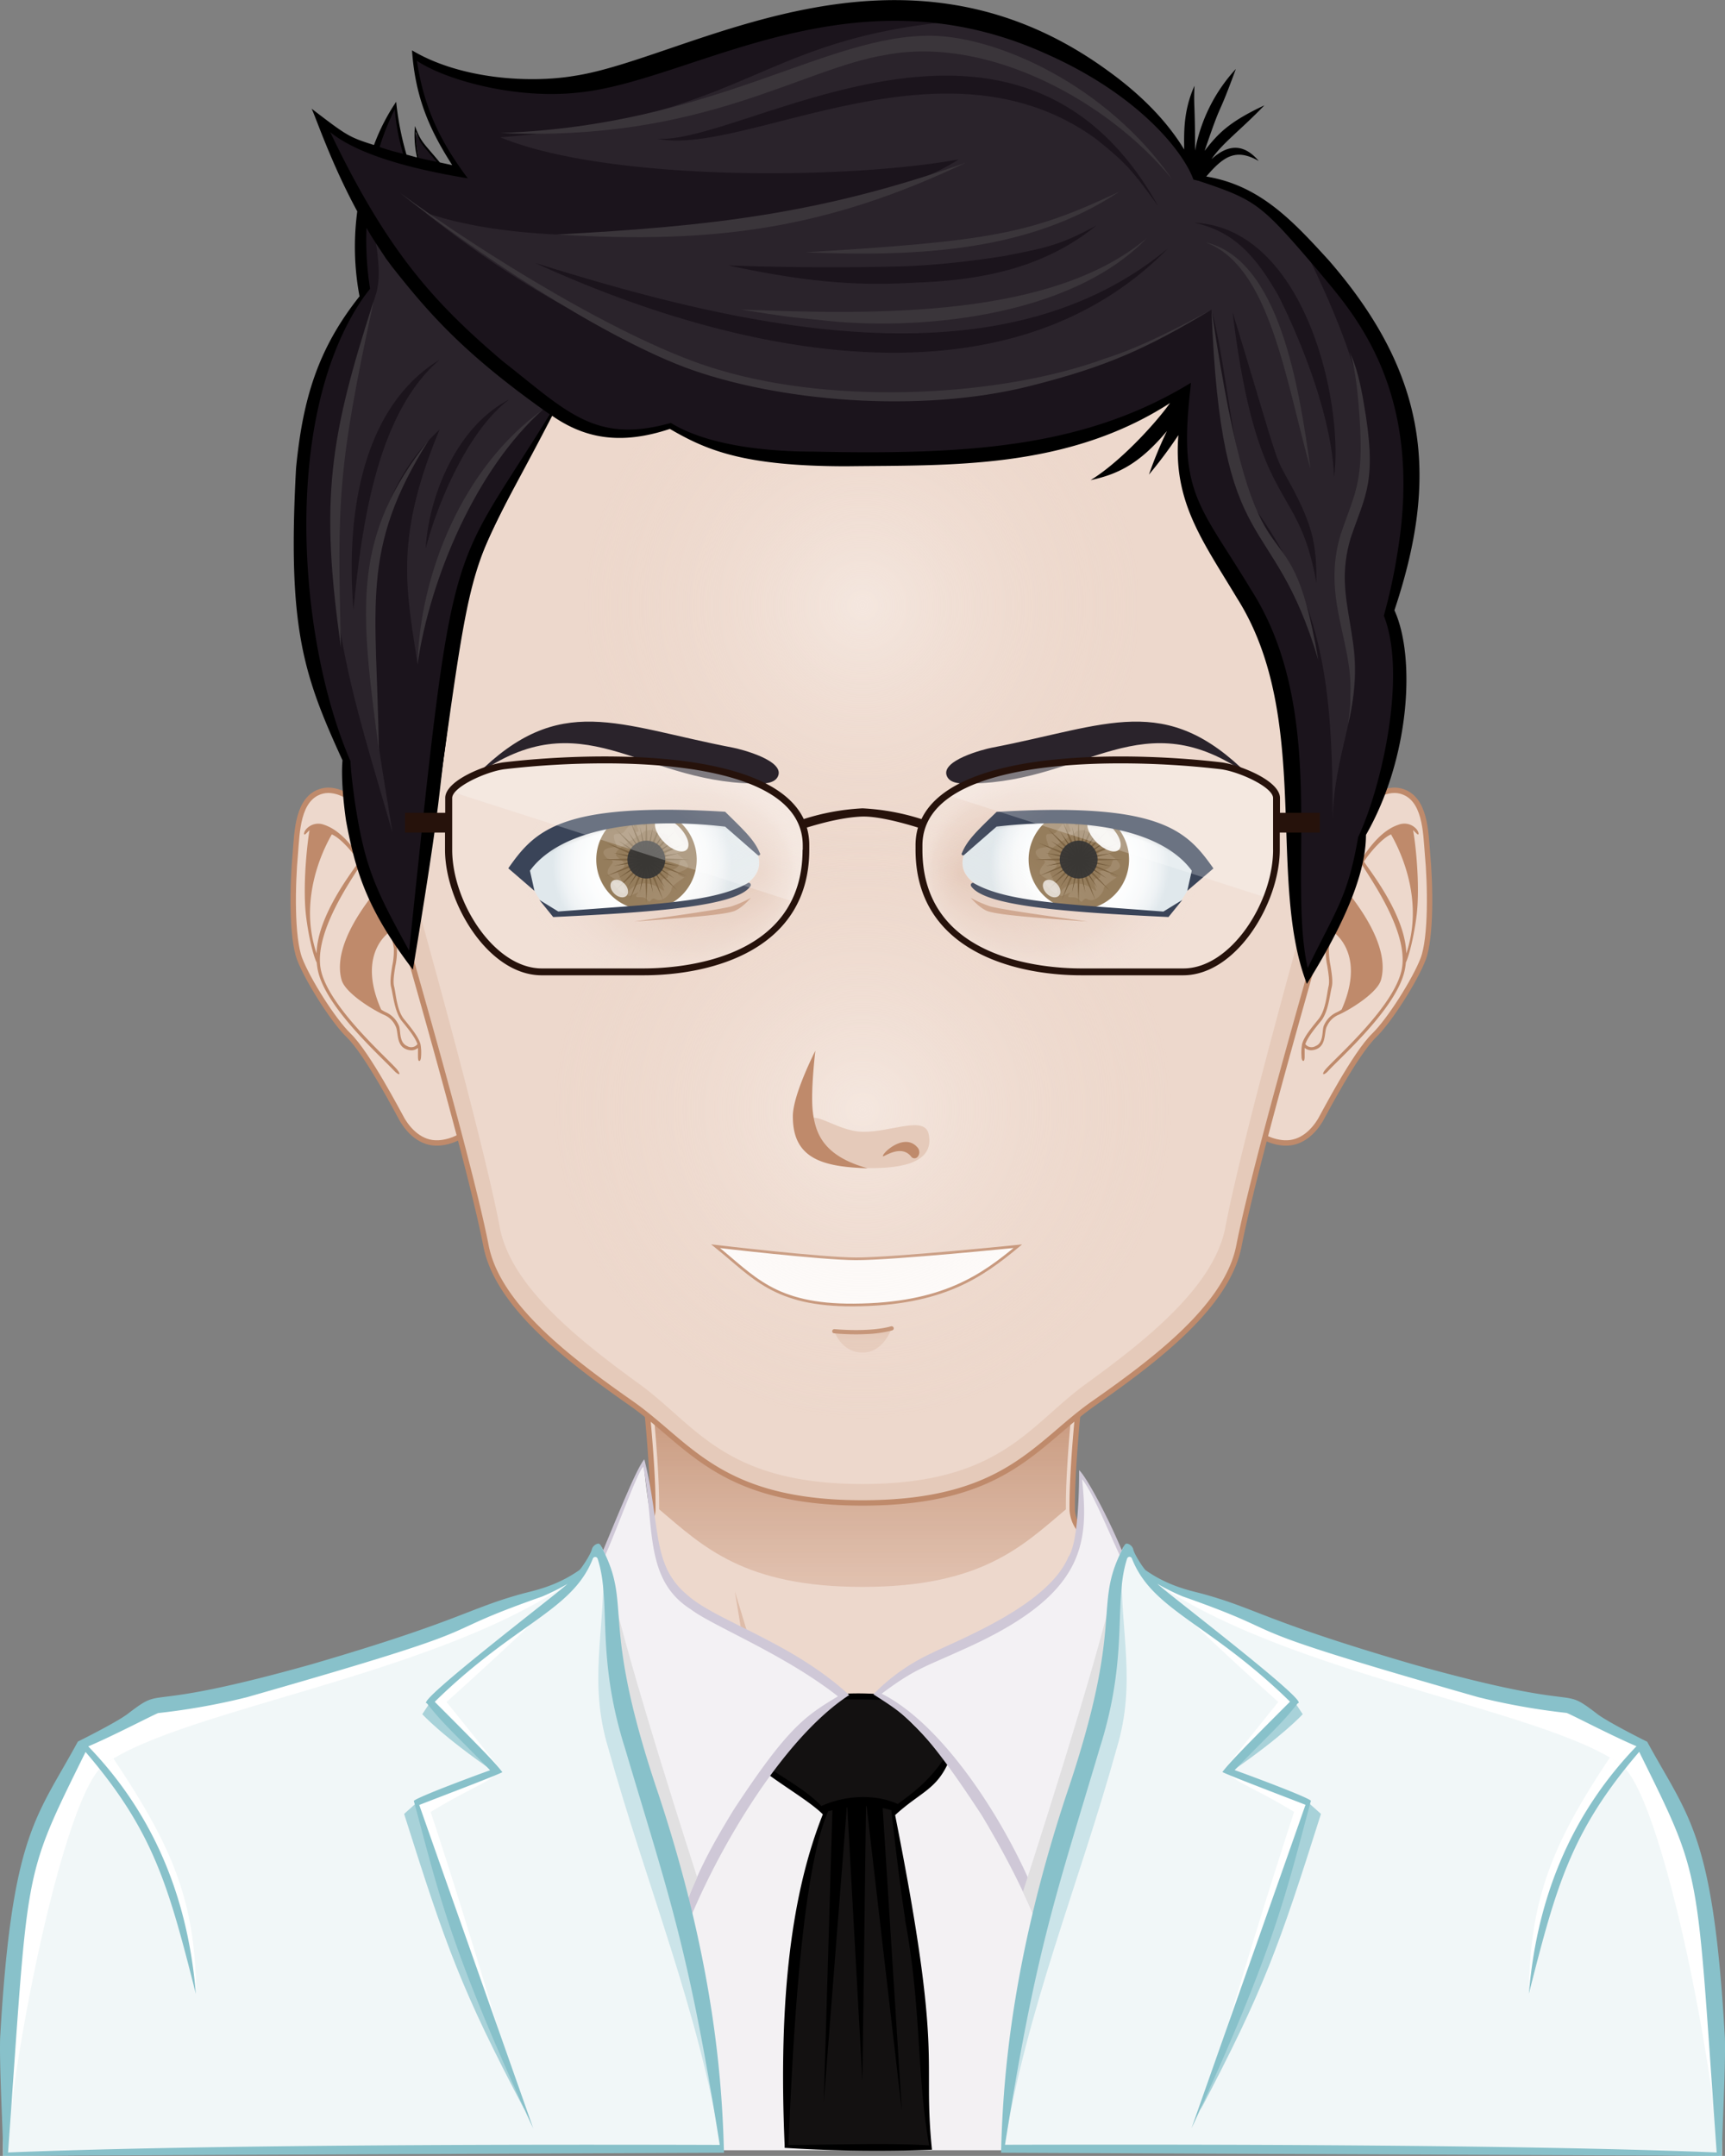<svg id="Layer_1" data-name="Layer 1" xmlns="http://www.w3.org/2000/svg" xmlns:xlink="http://www.w3.org/1999/xlink" viewBox="0 0 480.85 600.85"><rect x="0" y="0" width="480.85" height="600.85" fill="#808080" stroke="none"/><defs><style>.cls-1{fill:#2a232b;}.cls-17,.cls-2{fill:#edd8cc;}.cls-3{fill:#fcf6f2;}.cls-4{fill:#debca9;}.cls-21,.cls-5{fill:none;}.cls-17,.cls-21,.cls-5{stroke:#bf8a6b;}.cls-17,.cls-5{stroke-width:1.5px;}.cls-6{fill:url(#linear-gradient);}.cls-7{fill:#f3f1f3;}.cls-8{fill:#131111;}.cls-9{fill:#f3f1f4;}.cls-10{fill:#cfc8d7;}.cls-11{fill:#e1e0e1;}.cls-12{fill:#f1f7f8;}.cls-13{fill:#cbe4e9;}.cls-14{fill:#a8d2d9;}.cls-15,.cls-28,.cls-29,.cls-40,.cls-41{fill:#fff;}.cls-16{fill:#88c1ca;}.cls-18{fill:#bf8a6b;}.cls-19{fill:#e5caba;}.cls-20{fill:url(#linear-gradient-2);}.cls-21{stroke-width:0.75px;}.cls-22{fill:url(#radial-gradient);}.cls-23{fill:#7b5c33;}.cls-24{fill:#8a6d47;}.cls-25{fill:#5c3d14;}.cls-26{fill:#4d3009;}.cls-27,.cls-29{opacity:0.9;}.cls-27,.cls-28,.cls-29,.cls-40,.cls-41{isolation:isolate;}.cls-28{opacity:0.7;}.cls-30{fill:url(#radial-gradient-2);}.cls-31{fill:url(#radial-gradient-3);}.cls-32{fill:#09152e;}.cls-33{fill:url(#radial-gradient-4);}.cls-34{fill:url(#radial-gradient-5);}.cls-35{fill:url(#radial-gradient-6);}.cls-36{fill:url(#radial-gradient-7);}.cls-37{fill:url(#radial-gradient-8);}.cls-38{fill:#1b141c;}.cls-39{fill:#3a353a;}.cls-40{opacity:0.2;}.cls-41{opacity:0.4;}.cls-42{fill:#26120b;}</style><linearGradient id="linear-gradient" x1="63.79" y1="676.23" x2="63.79" y2="707.44" gradientTransform="matrix(3, 0, 0, -3, 118, 2484)" gradientUnits="userSpaceOnUse"><stop offset="0" stop-color="#debca9" stop-opacity="0.8"/><stop offset="0.7" stop-color="#bf8a6b"/></linearGradient><linearGradient id="linear-gradient-2" x1="63.83" y1="698.86" x2="63.83" y2="701.2" gradientTransform="matrix(3, 0, 0, -3, 118, 2484)" gradientUnits="userSpaceOnUse"><stop offset="0.1" stop-color="#e5caba"/><stop offset="1" stop-color="#debca9"/></linearGradient><radialGradient id="radial-gradient" cx="38.71" cy="743.38" r="8.36" gradientTransform="translate(364 2484) rotate(180) scale(3)" gradientUnits="userSpaceOnUse"><stop offset="0" stop-color="#fff"/><stop offset="0.54" stop-color="#fdfefe"/><stop offset="0.74" stop-color="#f6f8f9"/><stop offset="0.88" stop-color="#eaeff2"/><stop offset="0.99" stop-color="#d9e3e8"/><stop offset="1" stop-color="#d8e2e7"/></radialGradient><radialGradient id="radial-gradient-2" cx="95.05" cy="995.48" fx="104.195" r="13" gradientTransform="matrix(3, 0.06, -0.05, 2.4, 18.35, -2139.28)" gradientUnits="userSpaceOnUse"><stop offset="0" stop-color="#debca9"/><stop offset="0.7" stop-color="#debca9" stop-opacity="0.3"/><stop offset="1" stop-color="#edd8cc" stop-opacity="0"/></radialGradient><radialGradient id="radial-gradient-3" cx="36.05" cy="701.99" r="20.97" gradientTransform="translate(364 1960.81) rotate(180) scale(3 2.38)" gradientUnits="userSpaceOnUse"><stop offset="0.95" stop-opacity="0"/><stop offset="1" stop-opacity="0.2"/></radialGradient><radialGradient id="radial-gradient-4" cx="83.99" cy="743.38" r="8.36" gradientTransform="matrix(3, 0, 0, -3, 118, 2484)" xlink:href="#radial-gradient"/><radialGradient id="radial-gradient-5" cx="48.99" cy="996.66" fx="58.133" r="13" gradientTransform="matrix(-3, 0.06, 0.05, 2.4, 461.26, -2139.26)" xlink:href="#radial-gradient-2"/><radialGradient id="radial-gradient-6" cx="81.32" cy="701.99" r="20.97" gradientTransform="matrix(3, 0, 0, -2.38, 118, 1960.81)" xlink:href="#radial-gradient-3"/><radialGradient id="radial-gradient-7" cx="63.79" cy="720.7" r="31.98" gradientTransform="matrix(3, 0, 0, -3, 118, 2484)" gradientUnits="userSpaceOnUse"><stop offset="0" stop-color="#fcf6f2" stop-opacity="0.5"/><stop offset="0.9" stop-color="#edd8cc" stop-opacity="0"/></radialGradient><radialGradient id="radial-gradient-8" cx="63.79" cy="767.5" r="28.86" xlink:href="#radial-gradient-7"/></defs><title>avatar 1</title><g id="svga-group-subwrapper"><g id="svga-group-hair-back"><path id="SvgjsPath3241" class="cls-1" d="M310.55,290.32h-2.34V288h2.34v2.34Z" transform="translate(-68.95 -12.73)"/></g><g id="svga-group-humanbody-single"><path id="SvgjsPath2893" class="cls-2" d="M532.67,522.64c-5.14-11.11-19.18-27.56-34.77-32.11-19.28-5.62-62.8-12.42-78.94-16.2-12.94-3-39-26.43-48.12-34.28a9.88,9.88,0,0,1-3-6.46c-0.33-25.42,9.82-93,9.82-93H241.12s10.14,67.53,9.81,93a9.87,9.87,0,0,1-3,6.46c-9.13,7.85-35.19,31.25-48.12,34.28-16.14,3.78-59.66,10.81-78.94,16.43-15.6,4.54-29.64,20.77-34.77,31.88-8.68,18.74-10.73,52.65-10.73,81.9h468C543.39,575.29,541.34,541.38,532.67,522.64Z" transform="translate(-68.95 -12.73)"/><path id="SvgjsPath2894" class="cls-3" d="M447.81,485.85c57,8.29,80.94,20.38,88.44,118.69h7.14c0-29.25-2.05-63.16-10.72-81.9-5.14-11.11-19.18-27.56-34.77-32.11-19.28-5.62-62.8-12.42-78.94-16.2-12.94-3-42.69-28.24-50.65-38.26,7.86,11,29.93,36.52,49.27,43.2C426.82,482.47,434.53,483.92,447.81,485.85Zm-246.62-6.59c19.34-6.68,41.4-32.19,49.27-43.2-8,10-37.71,35.23-50.65,38.26-16.14,3.78-59.66,10.81-78.94,16.43-15.6,4.54-29.64,20.77-34.77,31.88-8.67,18.74-10.72,52.65-10.72,81.9h7.14C90,506.86,114,494.13,170.95,485.85,184.23,483.92,191.93,482.47,201.19,479.27Z" transform="translate(-68.95 -12.73)"/><path id="SvgjsPath2895" class="cls-4" d="M299.19,517.59s-11.87-3.77-16.58-5.57c-24.45-9.38-103.89-15.46-103.89-15.46s83.67,3.32,102.13,6.5c-1.07-11.16-7.06-46.81-7.06-46.81s12,39.35,15,49.28C290.37,510.84,299.19,517.59,299.19,517.59Zm25.27-3.14c-0.21.17-.45,0.39-0.71,0.63A5.31,5.31,0,0,0,324.46,514.45Zm-25.27,3.14s6.77,7,10.17,7.09c4.47,0.12,11.3-6.78,14.39-9.6-3,2.24-9.73,3.26-12.43,3.36C308.22,518.56,299.19,517.59,299.19,517.59ZM348.37,500c-3.62.58-10.26,1.85-10.26,1.85L343.46,467c-1.51,7.19-10.47,37.94-19,47.45,4.47-3.78,14.41-5.6,19.48-6.33,24-3.47,23.94-3.47,96.09-11.56C440,496.56,372,496.2,348.37,500Z" transform="translate(-68.95 -12.73)"/><path id="SvgjsPath2896" class="cls-5" d="M532.67,522.64c-5.14-11.11-19.18-27.56-34.77-32.11-19.28-5.62-62.8-12.42-78.94-16.2-12.94-3-39-26.43-48.12-34.28a9.88,9.88,0,0,1-3-6.46c-0.33-25.42,9.82-93,9.82-93H241.12s10.14,67.53,9.81,93a9.87,9.87,0,0,1-3,6.46c-9.13,7.85-35.19,31.25-48.12,34.28-16.14,3.78-59.66,10.81-78.94,16.43-15.6,4.54-29.64,20.77-34.77,31.88-8.68,18.74-10.73,52.65-10.73,81.9h468C543.39,575.29,541.34,541.38,532.67,522.64Z" transform="translate(-68.95 -12.73)"/></g><g id="svga-group-chinshadow-single"><path id="SvgjsPath3057" class="cls-6" d="M309.38,455c33.07,0,44.46-11.27,56.68-21.62-0.16-15.77,3.5-46.65,6.4-68.51-36.64-5.14-89.52-5.14-126.17,0,2.9,21.86,6.56,52.73,6.4,68.5C264.91,443.71,276.3,455,309.38,455Z" transform="translate(-68.95 -12.73)"/></g><g id="svga-group-clothes-single"><path id="SvgjsPath3253" class="cls-7" d="M376.91,612h-136V480.56c52.07,11,86.3,10.15,136,0V612h0Z" transform="translate(-68.95 -12.73)"/><path id="SvgjsPath3254" class="cls-8" d="M326.79,611.4c-6.49,0-25.1.49-38.64-.54l0-.4c-1.91-43.66,2.64-71.89,10.62-91.94l0.11-.29-0.22-.22c-2.12-2.12-5.67-4.53-9.44-7.08a82.91,82.91,0,0,1-10.15-7.6,37.83,37.83,0,0,1,5.49-5.15c0.57-.29,2.72-2,14-11.63l0.85-.73a45,45,0,0,1,8.75-.69,88.79,88.79,0,0,1,15.24,1.32c3.65,3.41,8.08,12.47,9.73,16.78-2.28,5.36-5,7.32-8.7,10a67.76,67.76,0,0,0-6.21,4.94l-0.19.18,0,0.26c9.42,47.53,9.42,58.63,9.42,69.37,0,4.73,0,15.47.79,23.37C327.91,611.4,327.41,611.4,326.79,611.4Z" transform="translate(-68.95 -12.73)"/><path id="SvgjsPath3255" d="M333.6,503.26c-1.76-4.67-6.34-13.88-10-17.22-6.73-1.32-18.68-2-24.5-.56-0.25.21-14.62,12.6-14.77,12.31a37.91,37.91,0,0,0-5.9,5.59c4.82,4.86,15.57,10.66,19.89,15-8.54,21.48-12.47,50.52-10.65,92.15,0,0.26,0,.54,0,0.8a407.12,407.12,0,0,0,41.07.52c-2.71-26.46,3.37-24.47-10.27-93.26C325.68,512,330.12,511.55,333.6,503.26Zm-12.29,44.56-0.12-.3c4.68,24.69,3.23,43.6,6.77,63.12-11.08-.74-28.11-0.12-39.25-0.12,0.86-16.84,2.78-74.14,11.09-93l1.19-.29-2.41,81.29L305,516.44l0.14,0,4.21,76.3,1-76.6h0.18l9.83,85.07L315,516.63c0.73,0.15,1.47.33,2.2,0.55a0.45,0.45,0,0,1,.23.07C317.65,519.59,319.59,536.91,321.31,547.81Zm-2.06-32.31c-6.49-2.93-14.89-2.4-21.36.56-3.93-4.24-9.55-7.2-17.62-12.62,1.29-1.12,2.95-2.5,5.17-4.24,0.19,0,8.14-6.48,8.28-6.62,2.15-2,4.07-4.19,5.9-6.13,6.86-.28,16.92,0,23,0.33,3.51,4.39,6.86,11,9.38,16.24C327.39,509.74,322.86,512.74,319.25,515.5Z" transform="translate(-68.95 -12.73)"/><path id="SvgjsPath3256" class="cls-9" d="M258.35,553.76c-27-93.77-14.8-69.22-22-106.05,4.75-11.26,9.26-24.43,11.8-27.14l0.19-.2c5.36,56.18,21,31.91,55.66,64.87C284.17,498.47,265.79,532.82,258.35,553.76Zm124-106.05c-3.39-8.66-9.54-21.36-12.2-24.18,3.33,48.39-35.44,38.73-57,61.31,20.62,13.37,40.19,48.35,47.2,68.93C391.1,451.95,374.55,496.65,382.37,447.71Z" transform="translate(-68.95 -12.73)"/><path id="SvgjsPath3257" class="cls-10" d="M369.76,422.46c0,12-1,21.44-3,24.19-5.72,13.59-30.66,23.06-38.35,26.93a54.37,54.37,0,0,0-16,11.35c8.92,5.79,13.35,7.92,30.26,33.79,9.94,16.64,15.3,29.13,17.69,36.6,31.31-103.74,14.56-58.45,22.44-107.67C379.15,438.1,372.1,424.61,369.76,422.46Zm8.54,45.7c-4.58,42.3-8.17,33.9-18.11,80-6.36-20.23-25.92-53.62-45.47-63.4,9.21-6.92,11.77-7.33,22.77-12.35,33.69-15,35.07-29,33.08-47.44,2.82,3.33,7.31,14.42,11,22.28C379.53,454.6,378.62,465.11,378.29,468.16ZM260.7,457.39c-10.32-8.54-7.39-19.1-12.14-37.94-2.11,2.34-7.36,15.52-12.68,28.21,1.3,6.54,1.59,17.29,1.78,20.69,1.31,28.55,4.1,29.87,20.66,87,7.09-20.84,27-57,47.36-70.22C289.46,470.28,269,464.66,260.7,457.39Zm12.78,59.69c-5.2,8.58-10.57,17.5-14.91,31.08-10.39-47.43-14-39.7-18.09-79.94-0.75-7-1.44-14.1-3.28-21,3.83-8.4,9.32-24.06,11.07-25.73,3.2,16.56.15,31.5,13.27,39.77,6.13,4.67,26,12.45,41,24.24C293.44,490.95,288.54,494.13,273.48,517.09Z" transform="translate(-68.95 -12.73)"/><path id="SvgjsPath3258" class="cls-11" d="M356.93,546.15l-2.83-6.21s21.41-65.93,25.14-84.77C381.37,474.72,356.93,546.15,356.93,546.15Zm-97-2.58,3.36-7.63S243.25,474,239.52,455.17C237.38,474.72,260,543.57,260,543.57Z" transform="translate(-68.95 -12.73)"/><path id="SvgjsPath3259" class="cls-12" d="M367.38,512.88c16.53-48.75,6.45-52.77,14.75-69,0.31-.61,3.27,2.45,3.59,3.84,3.06,13.24,124.84,40.57,128.69,43.52,3.41,2.48,13.22,7.34,13.22,7.34,11.55,21.22,18.16,25,21.41,81.87,0.3,7.21-.14,27.62-0.14,33.09L348.69,612C349.17,593.76,351.5,561,367.38,512.88Zm-116,0c-16.53-48.75-6.45-52.77-14.75-69-0.31-.61-3.27,2.45-3.59,3.84C230,461,108.19,488.33,104.34,491.27c-3.41,2.48-13.22,7.34-13.22,7.34-11.55,21.22-18.16,25-21.41,81.87-0.3,7.21.14,27.62,0.14,33.09L270.07,612C269.59,593.76,267.26,561,251.37,512.88Z" transform="translate(-68.95 -12.73)"/><path id="SvgjsPath3260" class="cls-13" d="M380.3,499.76c-10.65,38.35-25.21,72.82-31.61,112.23-2.08,0,3.49-53.11,18.69-99.11,16.53-48.75,6.45-52.77,14.75-69,0.18-.35-1.45,4.62-0.52,5.69C381.27,467.69,385.72,481.67,380.3,499.76Zm-141.84,0c10.65,38.35,25.21,72.82,31.61,112.23,2.08,0-3.49-53.11-18.69-99.11-16.53-48.75-6.45-52.77-14.75-69-0.18-.35,1.45,4.62.52,5.69C237.48,467.69,233,481.67,238.46,499.76Z" transform="translate(-68.95 -12.73)"/><path id="SvgjsPath3261" class="cls-14" d="M432.08,490.47s-5.34,6-20.21,16.2c12.43-13.77,18.16-19.3,18.16-19.3Zm5.09,27.79-3.58-3.2c-10.62,32.25-17.72,48.18-30,85.69C421.23,567.23,425.45,555.33,437.17,518.26ZM188.72,487.37s5.73,5.53,18.16,19.3c-14.86-10.21-20.21-16.2-20.21-16.2Zm26.46,113.38c-12.3-37.51-19.4-53.44-30-85.69l-3.58,3.2C193.31,555.33,197.52,567.23,215.18,600.75Z" transform="translate(-68.95 -12.73)"/><path id="SvgjsPath3262" class="cls-15" d="M495.2,568.41c0-27.14,7.28-42.94,22.5-65.86a27.62,27.62,0,0,1,3.15,2C504.67,524.68,501.45,543.42,495.2,568.41ZM406.05,595c14.31-39.09,18.86-54.36,28.33-80.47-2.69-.82-20.29-7-23-7.83,1,2.34,7.28,4.26,18.3,11C429.71,517.73,417.8,553.77,406.05,595Zm19.24-107.94s-7.84,9.69-15.59,19.49c7.93-6.25,13.45-13.21,20.34-19.19-9.35-7.88-24.6-19.95-34.45-28.29C403.36,467.44,425.29,487.07,425.29,487.07Zm122.95,126.5h0.67c0-5.48.44-25.88,0.14-33.09-3.25-56.83-9.86-60.64-21.41-81.87,0,0-9.81-4.87-13.22-7.34-3.12-2.39-90.78-23.22-122.83-37.16,37.47,25.67,108.31,35.16,129.27,50.49C531,512,544.64,575.43,548.24,613.57Zm-450.38-109c1.27-.9,1.45-0.86,2.73-1.71,15.22,22.91,23,38.45,23,65.58C117.31,543.42,113,523.9,97.86,504.53ZM189,517.73c11-6.76,17.34-8.68,18.3-11-2.69.84-20.29,7-23,7.83,9.47,26.12,14,41.38,28.33,80.47C201,553.77,189,517.73,189,517.73Zm34.12-58.65c-9.85,8.34-25.1,20.41-34.45,28.29,6.89,6,12.41,12.94,20.34,19.19-7.75-9.8-15.59-19.49-15.59-19.49S215.39,467.44,223.17,459.08ZM97.9,504.6c21-15.32,91.8-24.81,129.27-50.49-32.05,13.94-119.71,34.77-122.83,37.16-3.41,2.48-13.22,7.34-13.22,7.34-11.55,21.22-18.16,25-21.41,81.87-0.3,7.21.14,27.62,0.14,33.09h0.67C74.11,575.43,87.76,512,97.9,504.6Z" transform="translate(-68.95 -12.73)"/><path id="SvgjsPath3263" class="cls-16" d="M384.84,444.47a2.25,2.25,0,0,0-1.73-1.54c-0.69-.05-1,1.07-1.33,1.69-8.31,16.19,1,19.5-15.56,68.25C350.34,561,348.47,594.46,348,612.69l200.92,0.88c0-5.48,1.14-25.88.84-33.09-3.25-56.83-10.09-61.11-21.65-82.33,0,0-10.28-5.1-13.69-7.57-11.44-8.76-1.38.05-51.55-14-41.13-12-43.35-15.39-58.27-19.54-3-.86-9.49-1.92-16.26-6.67C387.71,449.89,385.06,445.81,384.84,444.47Zm-35.74,166c8.73-55.14,14.24-69.57,26.43-110.63,8.24-26,3.69-40.74,7.61-52.75a0.71,0.71,0,0,1,1.34,0c5.7,14.54,21.62,17.92,44.07,39.89-13.6,13.6-17.1,17.27-18.86,19.61,2,1,13.06,5.22,23.17,9.13-0.57,1.79-31.39,89-31.76,90.14,23.4-50.5,26.42-66,33.28-91.29-1.9-1.43-18.47-7.52-21.27-8.52,10-10.35,12.89-12.63,17.62-18.65,3.8,0-37.15-31.17-39.15-33.26a60.07,60.07,0,0,0,7,3.49c34.36,12.09,7.17,6.62,82.37,28.08a186.21,186.21,0,0,0,24.64,4.4c0.51,0,12.62,6.38,19.54,9.29-16.82,17.49-27.61,40.09-30,69,7.53-29.64,11.59-45.14,30.75-67.44,17.83,36.09,15.81,30.88,21.6,111.65C499.32,610.71,425.35,610.28,349.1,610.47ZM230.43,450.32c-6.77,4.75-13.25,5.81-16.26,6.67-14.92,4.15-17.14,7.52-58.27,19.54-50.17,14.09-40.11,5.28-51.55,14-3.41,2.48-13.69,7.57-13.69,7.57C79.1,519.37,72.26,523.65,69,580.48c-0.3,7.21.84,27.62,0.84,33.09l200.92-.88c-0.48-18.23-2.34-51.74-18.22-99.81C236,464.13,245.28,460.82,237,444.63c-0.32-.62-0.63-1.74-1.33-1.69a2.25,2.25,0,0,0-1.73,1.54C233.7,445.81,231,449.89,230.43,450.32ZM71.2,612.61C77,531.84,75,537.06,92.8,501c19.16,22.3,23.22,37.8,30.75,67.44-2.37-28.94-13.15-51.54-30-69,6.92-2.91,19-9.24,19.54-9.29a186.22,186.22,0,0,0,24.64-4.4c75.2-21.46,48-16,82.37-28.08a60.44,60.44,0,0,0,7-3.49c-2,2.09-42.95,33.26-39.15,33.26,4.73,6,7.62,8.3,17.62,18.65-2.8,1-19.37,7.08-21.27,8.52,6.85,25.27,9.88,40.79,33.28,91.29-0.36-1.17-31.18-88.35-31.76-90.14,10.1-3.91,21.15-8.1,23.17-9.13-1.76-2.34-5.26-6-18.86-19.61,22.46-22,38.38-25.35,44.07-39.89a0.71,0.71,0,0,1,1.34,0c3.93,12-.63,26.76,7.61,52.75,12.19,41.06,17.71,55.48,26.43,110.63C193.4,610.28,119.44,610.71,71.2,612.61Z" transform="translate(-68.95 -12.73)"/></g><g id="svga-group-head"><g id="svga-group-ears-left"><path id="SvgjsPath2906" class="cls-17" d="M182.24,252.51c-3.48-5.76-14.81-21.53-23.47-19.32-7,1.81-7,11.63-7.5,17.45-0.8,8.53-1.09,23.38,1.23,29.41,2.23,5.79,9.27,17,13.64,21.24,5.38,5.23,14,21.9,15,23.63,1.66,2.73,5,6.65,10.12,6.34,7.19-.43,13.39-7.22,14-10.5C208.29,303,191.29,267.5,182.24,252.51Z" transform="translate(-68.95 -12.73)"/><path id="SvgjsPath2907" class="cls-18" d="M178.8,287.61c-0.33-1.32,0-3.54.36-5.68a20.07,20.07,0,0,0,.43-5.11c-0.68-4.89-4.48-14.18-7-19.22-2.86-5.79-7.49-13.09-13.29-15a4.46,4.46,0,0,0-4.89,1.1c-0.67.69-.83,1.51-0.61,1.61s0.72-.58,1.44-1.21-1.19-.09,0,0c-0.48,2.43-2,14.75-1,23.74,0.84,7.07,2.46,12.35,3,13.14a18,18,0,0,0,.37,2.44c2.34,10.32,17.59,23.82,21.14,27.66,0.66,0.71,1.34,1.13,1.51,1s-0.24-.87-0.89-1.59c-3.51-3.82-18.65-17.27-20.92-27.23-2.4-10.56,9.15-26.23,11-29.54,0.94,1.56,1.74,3,2.35,4.29,0.48,1,1,2.12,1.57,3.36-1.08,1.73-12,14.34-9.21,24.43,1,3.72,8.94,8.52,12,9.84a6.14,6.14,0,0,1,3.05,3.06c0.85,1.46.08,5.22,2.88,6.41a3.92,3.92,0,0,0,1.54.34,2.84,2.84,0,0,0,1.83-.66c0,0.63,0,1.45,0,2.2,0,1,.11,1.43.35,1.44s0.49-.41.52-1.37a13.63,13.63,0,0,0-.18-3.38c-0.63-2.08-2.55-4.43-4.58-6.92S179.32,289.65,178.8,287.61Zm-21.6-9.15c-5.49-16.2,3-31,4.24-33.18,2.37,0.93,6,5.13,7.54,7.57C167.85,254.8,157.43,267.56,157.2,278.46Zm25.28,25.82c-2.54-1.08-1.65-4.64-2.47-6a7,7,0,0,0-3.46-3.42,9.1,9.1,0,0,1-1.36-.78c-6.28-14.22.69-20.43,2.43-21.7a31.25,31.25,0,0,1,1.11,4.61,20.14,20.14,0,0,1-.42,4.84c-0.36,2.23-.73,4.55-0.34,6,0.57,2.23,1,7,3,9.47,1.83,2.24,3.7,4.54,4.35,6.43A2.18,2.18,0,0,1,182.48,304.28Z" transform="translate(-68.95 -12.73)"/></g><g id="svga-group-ears-right"><path id="SvgjsPath2908" class="cls-17" d="M435.9,252.51c3.48-5.76,14.81-21.53,23.47-19.32,7,1.81,7,11.63,7.5,17.45,0.8,8.53,1.08,23.38-1.23,29.41-2.23,5.79-9.27,17-13.64,21.24-5.38,5.23-14,21.9-15,23.63-1.66,2.73-5,6.65-10.12,6.34-7.18-.43-13.39-7.22-14-10.5C409.86,303,426.86,267.5,435.9,252.51Z" transform="translate(-68.95 -12.73)"/><path id="SvgjsPath2909" class="cls-18" d="M436.5,296.74c-2,2.49-4,4.84-4.58,6.92a13.63,13.63,0,0,0-.18,3.38c0,1,.28,1.39.53,1.37s0.37-.47.35-1.44c0-.75,0-1.57,0-2.2a2.84,2.84,0,0,0,1.83.66,3.93,3.93,0,0,0,1.54-.34c2.8-1.2,2-5,2.88-6.41a6.13,6.13,0,0,1,3.05-3.06c3.06-1.31,11-6.11,12-9.84,2.77-10.1-8.12-22.71-9.21-24.43,0.55-1.24,1.08-2.38,1.56-3.36,0.62-1.24,1.41-2.74,2.35-4.29,1.84,3.31,13.4,19,11,29.54-2.27,10-17.41,23.41-20.92,27.23-0.65.71-1.06,1.41-.89,1.59s0.86-.25,1.51-1c3.55-3.84,18.79-17.34,21.14-27.66a17.68,17.68,0,0,0,.38-2.44c0.49-.79,2.12-6.07,3-13.14,1.06-9-.48-21.3-1-23.74,1.19-.09-0.59-0.52,0,0s1.22,1.31,1.44,1.21,0.07-.91-0.6-1.61a4.46,4.46,0,0,0-4.89-1.1c-5.8,1.88-10.43,9.18-13.29,15-2.48,5-6.29,14.33-7,19.22a20.06,20.06,0,0,0,.43,5.11c0.34,2.14.7,4.37,0.36,5.68C438.82,289.65,438.5,294.29,436.5,296.74Zm12.67-43.89c1.54-2.44,5.17-6.63,7.54-7.57,1.23,2.22,9.73,17,4.24,33.18C460.72,267.56,450.3,254.8,449.17,252.85Zm-16.35,50.88c0.64-1.88,2.52-4.19,4.35-6.43,2.06-2.52,2.45-7.24,3-9.47,0.38-1.5,0-3.81-.34-6a20,20,0,0,1-.43-4.84,30.92,30.92,0,0,1,1.11-4.61c1.75,1.27,8.71,7.49,2.43,21.7a8.78,8.78,0,0,1-1.37.78,7,7,0,0,0-3.46,3.42c-0.82,1.4.07,5-2.47,6A2.16,2.16,0,0,1,432.82,303.73Z" transform="translate(-68.95 -12.73)"/></g><g id="svga-group-faceshape-wrap"><g id="svga-group-faceshape-single"><path id="SvgjsPath3054" class="cls-2" d="M309.38,57.17c-78.67.13-142.56,65.16-142.44,145.28a147.87,147.87,0,0,0,4.68,36.82h0c0,0.13,27,90.88,32.81,120.68,3.23,16.62,22.92,31.6,40.4,43.83,16.3,11.41,24.64,27.81,64.54,27.81s48.24-16.4,64.54-27.81c17.48-12.23,37.17-27.2,40.4-43.83,5.8-29.81,32.78-120.56,32.81-120.68h0a147.86,147.86,0,0,0,4.68-36.82C451.95,122.32,388.05,57.29,309.38,57.17Z" transform="translate(-68.95 -12.73)"/><path id="SvgjsPath3055" class="cls-19" d="M418.83,109.51a149.59,149.59,0,0,1,27.84,87.66A153.28,153.28,0,0,1,442.16,234h0c0,0.13-26,90.87-31.62,120.68-3.12,16.62-22.16,31.6-39,43.83-15.72,11.41-23.68,27.81-62.15,27.81s-46.43-16.41-62.15-27.81c-16.84-12.23-35.89-27.2-39-43.83-5.59-29.81-31.6-120.56-31.62-120.68h0a153.14,153.14,0,0,1-4.52-36.82,149.53,149.53,0,0,1,27.82-87.64,145.84,145.84,0,0,0-33,92.9,147.87,147.87,0,0,0,4.68,36.82h0c0,0.13,27,90.88,32.81,120.68,3.23,16.62,22.92,31.6,40.4,43.83,16.3,11.41,24.64,27.81,64.54,27.81s48.24-16.4,64.54-27.81c17.48-12.23,37.17-27.2,40.4-43.83,5.8-29.81,32.78-120.56,32.81-120.68h0a147.86,147.86,0,0,0,4.68-36.82A145.86,145.86,0,0,0,418.83,109.51Z" transform="translate(-68.95 -12.73)"/><path id="SvgjsPath3056" class="cls-5" d="M309.38,57.17c-78.67.13-142.56,65.16-142.44,145.28a147.87,147.87,0,0,0,4.68,36.82h0c0,0.13,27,90.88,32.81,120.68,3.23,16.62,22.92,31.6,40.4,43.83,16.3,11.41,24.64,27.81,64.54,27.81s48.24-16.4,64.54-27.81c17.48-12.23,37.17-27.2,40.4-43.83,5.8-29.81,32.78-120.56,32.81-120.68h0a147.86,147.86,0,0,0,4.68-36.82C451.95,122.32,388.05,57.29,309.38,57.17Z" transform="translate(-68.95 -12.73)"/></g></g><g id="svga-group-mouth-single"><path id="SvgjsPath3073" class="cls-20" d="M309.85,389.65c-6.63.34-8.53-6.44-8.53-6.44s9.2,1.32,16.36-.83C317.68,382.38,315.68,389.36,309.85,389.65Z" transform="translate(-68.95 -12.73)"/><path id="SvgjsPath3077" class="cls-18" d="M310.52,384.53a65.91,65.91,0,0,1-9.07-.21,0.58,0.58,0,0,1-.52-0.64,0.6,0.6,0,0,1,.64-0.52c0.1,0,9.59.95,15.77-.79a0.6,0.6,0,0,1,.72.41,0.58,0.58,0,0,1-.4.72A33.48,33.48,0,0,1,310.52,384.53Z" transform="translate(-68.95 -12.73)"/><path id="SvgjsPath3078" class="cls-15" d="M268.43,360.05s29.33,3.48,39.12,3.51c10.65,0,45.12-3.51,45.12-3.51-10,8.27-20.93,16.22-45.76,16.38C284.7,376.57,279,368.51,268.43,360.05Z" transform="translate(-68.95 -12.73)"/><path id="SvgjsPath3079" class="cls-21" d="M268.43,360.05s29.33,3.48,39.12,3.51c10.65,0,45.12-3.51,45.12-3.51-10,8.27-20.93,16.22-45.76,16.38C284.7,376.57,279,368.51,268.43,360.05Z" transform="translate(-68.95 -12.73)"/></g><g id="svga-group-eyes-left"><g id="svga-group-eyesback-left"><path id="SvgjsPath3264" class="cls-22" d="M215.12,255.91c6,10.76,5.12,13.35,24,10.45,22.68,0,41.45-4.62,41.45-13s-11.53-16.65-40.24-11.52C226.28,244.35,215.12,251.71,215.12,255.91Z" transform="translate(-68.95 -12.73)"/></g><g id="svga-group-eyesiriswrapper-left"><g id="svga-group-eyesiriscontrol-left"><g id="svga-group-eyesiris-left"><path id="SvgjsPath3390" class="cls-23" d="M263.16,252.29a14,14,0,1,1-14-14A14,14,0,0,1,263.16,252.29Z" transform="translate(-68.95 -12.73)"/><path id="SvgjsPath3391" class="cls-24" d="M241,258.86c2-.17.23-0.72,0.23-0.72-1-.55-2.92-1.39-2.92-2.16,0-2.41,3.31-3-.08-4-3.52-3.23,2.73-3.16,2.68-3.27-2.28-5.56.7-2.51,2-4.15,4.65-6.08,1.3.62,3.82,0,0.91-.22-1.83-3.58.08-3.11a2.1,2.1,0,0,1,1.55,1.36,7.08,7.08,0,0,0,2.36-1.6c1.75,0.53,3,3,2.44,2.55a21.66,21.66,0,0,0,3-.8s0.16-.56.33-0.08c2.15,6.23,7.68,5.78,1.31,7.58,0,0-.41,0,0.89,1,6.34,5.06-4.92,3.5,1.06,5.83,0.24-.24-3.58,2.26-3.58,3,0,1.17-2.44,4.25-4.55,3-1.18-.67-1.36,1.4-2.05.44-1.36-1.88-4.08-.08-3.07-1.81,1.48-1.22-1.53.48-2.12,0.48-1.94,0,2.53-6.51,9.11-1.67,1.92,1.41-2-3.35,1.46-3.35,0.35,0.11.24-1.22,0.24-1.6-1.81-.35,3.25,0,3.25-3,0.32,0.06,1.19-.82-3.83,0a15.46,15.46,0,0,1-.08-2.07c0.26-1,2.84-.7,2.12-1.76l-1.87-3.75c-6-1-2.58-1.57-6.34-.8-0.18.88-8.06,4.64-7.81,6.39s4.95,2.2.49,5.11C247.73,268.79,236.1,255.69,241,258.86Z" transform="translate(-68.95 -12.73)"/><path id="SvgjsPath3392" class="cls-25" d="M249.12,240l0.4,10.28,4.3-9.34-3.56,9.65,7.55-7-7,7.55,9.65-3.56-9.34,4.3,10.28,0.4-10.28.4,9.34,4.3-9.65-3.56,7,7.55-7.55-7,3.56,9.65-4.3-9.34-0.4,10.28-0.4-10.28-4.3,9.34L248,254l-7.55,7,7-7.55L237.77,257l9.34-4.3-10.27-.4,10.27-.4-9.34-4.3,9.65,3.56-7-7.55,7.55,7-3.56-9.65,4.3,9.34Z" transform="translate(-68.95 -12.73)"/><path id="SvgjsPath3393" class="cls-26" d="M251,243.09l-1.26,7.76,4.64-6.34-4.13,6.69,6.72-4.09-6.38,4.6,7.77-1.21-7.65,1.8,7.64,1.86-7.76-1.26,6.35,4.64-6.69-4.13,4.09,6.71-4.6-6.38,1.21,7.77-1.8-7.65-1.86,7.64,1.26-7.76-4.64,6.34,4.14-6.69-6.71,4.09,6.38-4.6-7.77,1.21,7.65-1.8-7.64-1.86,7.76,1.26-6.35-4.64,6.69,4.13-4.09-6.71,4.6,6.38-1.21-7.76,1.81,7.65Z" transform="translate(-68.95 -12.73)"/><path id="SvgjsPath3394" class="cls-27" d="M254.39,252.29a5.27,5.27,0,1,1-5.27-5.27A5.27,5.27,0,0,1,254.39,252.29Z" transform="translate(-68.95 -12.73)"/><path id="SvgjsPath3395" class="cls-28" d="M243.59,262.38c-0.77.78-2.31,0.5-3.42-.61s-1.39-2.64-.61-3.42,2.31-.5,3.42.61S244.37,261.6,243.59,262.38Z" transform="translate(-68.95 -12.73)"/><path id="SvgjsPath3396" class="cls-29" d="M260.37,249.53c-1.16,1.16-4,.23-6.28-2.07s-3.23-5.12-2.07-6.28,4-.23,6.28,2.07S261.53,248.37,260.37,249.53Z" transform="translate(-68.95 -12.73)"/></g></g></g><g id="svga-group-eyesfront-left"><path id="SvgjsPath3289" class="cls-2" d="M203.61,254c0,32.31,19.91,58.5,44.46,58.5s44.46-26.19,44.46-58.5-19.91-58.5-44.46-58.5S203.61,221.73,203.61,254Zm11.52,1.86c0-4.2,11.16-11.56,25.23-14.07,28.72-5.13,40.24,3.14,40.24,11.52s-18.77,13-41.45,13C220.25,269.26,221.16,266.66,215.12,255.91Z" transform="translate(-68.95 -12.73)"/><path id="SvgjsPath3290" class="cls-30" d="M212.72,256.49c-0.18,16.16,20.23,29.17,42.21,29.1s39.75-13.25,39.69-29.41S276.73,227,254.75,227.09,213,234.39,212.72,256.49Zm2.4-.59c0-4.2,11.16-11.56,25.23-14.07,28.72-5.13,40.24,3.14,40.24,11.52s-18.77,13-41.45,13C220.25,269.26,221.16,266.66,215.12,255.91Z" transform="translate(-68.95 -12.73)"/><path id="SvgjsPath3295" class="cls-31" d="M215.12,255.91c6,10.76,5.12,13.35,24,10.45,22.68,0,41.45-4.62,41.45-13s-11.53-16.65-40.24-11.52C226.28,244.35,215.12,251.71,215.12,255.91Z" transform="translate(-68.95 -12.73)"/><path id="SvgjsPath3299" class="cls-18" d="M278.29,262.93a30.58,30.58,0,0,1-5.51,2.42c-2.83.74-11.69,2.09-27.06,4.2,17.53-1.24,24.52-1.92,27.52-2.78C275.63,266.09,278.29,262.93,278.29,262.93Z" transform="translate(-68.95 -12.73)"/><path id="SvgjsPath3300" class="cls-32" d="M280.73,250.45a0.42,0.42,0,0,1,0,.58,0.43,0.43,0,0,1-.58,0l-9.06-7.92c-26.7-3.05-46.64,1.61-54.41,12.28l1.25,5.62-7.29-6.29c7.42-10.59,14.76-18.52,60.44-15.76C276.46,244.24,279.28,246.87,280.73,250.45Zm-2.63,9.31a0.61,0.61,0,0,0-.54-1c-9.25,5.42-25.79,5.9-53,8l-5.27-3.24,3.87,4.79C252.62,266.92,274.29,265.18,278.1,259.76Z" transform="translate(-68.95 -12.73)"/></g></g><g id="svga-group-eyes-right"><g id="svga-group-eyesback-right"><path id="SvgjsPath3272" class="cls-33" d="M402.7,255.91c-6,10.76-5.12,13.35-24,10.45-22.68,0-41.45-4.62-41.45-13s11.53-16.65,40.24-11.52C391.54,244.35,402.7,251.71,402.7,255.91Z" transform="translate(-68.95 -12.73)"/></g><g id="svga-group-eyesiriswrapper-right"><g id="svga-group-eyesiriscontrol-right"><g id="svga-group-eyesiris-right"><path id="SvgjsPath3397" class="cls-23" d="M383.68,252.29a14,14,0,1,1-14-14A14,14,0,0,1,383.68,252.29Z" transform="translate(-68.95 -12.73)"/><path id="SvgjsPath3398" class="cls-24" d="M361.46,258.86c2.06-.18.25-0.71,0.25-0.71-1-.55-2.93-1.39-2.93-2.17,0-2.41,3.32-3-.05-4-3.54-3.22,2.71-3.15,2.66-3.26-2.28-5.57.71-2.51,2-4.15,4.63-6.07,1.29.63,3.81,0,0.91-.22-1.84-3.58.08-3.11a2.08,2.08,0,0,1,1.54,1.36,6.92,6.92,0,0,0,2.36-1.59c1.76,0.52,3,3,2.44,2.55a22.44,22.44,0,0,0,3-.8s0.16-.56.33-0.08c2.14,6.22,7.68,5.79,1.32,7.58,0,0-.41,0,0.88,1,6.33,5.07-4.91,3.5,1.07,5.83,0.25-.23-3.59,2.26-3.59,3,0,1.17-2.44,4.25-4.55,3-1.18-.67-1.37,1.41-2.06.45-1.34-1.88-4.09-.08-3.07-1.81,1.48-1.22-1.54.48-2.11,0.48-1.95,0,2.52-6.51,9.11-1.67,1.92,1.4-2-3.36,1.48-3.36,0.33,0.11.25-1.22,0.25-1.59-1.84-.36,3.24,0,3.24-3,0.33,0.07,1.21-.81-3.81,0a15,15,0,0,1-.08-2.07c0.25-1,2.82-.7,2.11-1.76l-1.87-3.76c-6-1-2.58-1.56-6.36-.8-0.16.89-8.06,4.65-7.82,6.39s5,2.2.49,5.1C368.24,268.8,356.61,255.69,361.46,258.86Z" transform="translate(-68.95 -12.73)"/><path id="SvgjsPath3399" class="cls-25" d="M369.64,240L370,250.29l4.28-9.35-3.56,9.65,7.57-7-7,7.56,9.65-3.56-9.35,4.31,10.28,0.4-10.28.4L381,257l-9.65-3.56,7,7.56-7.57-7,3.56,9.65L370,254.3l-0.41,10.28-0.41-10.28-4.31,9.35,3.56-9.65-7.54,7,7-7.56L358.28,257l9.35-4.31-10.28-.4,10.28-.4-9.35-4.31,9.65,3.56-7-7.56,7.54,7-3.56-9.65,4.31,9.35Z" transform="translate(-68.95 -12.73)"/><path id="SvgjsPath3400" class="cls-26" d="M371.5,243.09l-1.26,7.76,4.63-6.35-4.14,6.69,6.72-4.1-6.36,4.61,7.76-1.21-7.65,1.8,7.65,1.87-7.76-1.26,6.33,4.63-6.69-4.13,4.09,6.72-4.58-6.38,1.21,7.76-1.81-7.65-1.87,7.64,1.26-7.76-4.63,6.35,4.14-6.69-6.72,4.1,6.36-4.61-7.76,1.21,7.65-1.8-7.65-1.87,7.76,1.26-6.33-4.63,6.69,4.13-4.09-6.72,4.58,6.38-1.21-7.76,1.81,7.65Z" transform="translate(-68.95 -12.73)"/><path id="SvgjsPath3401" class="cls-27" d="M374.9,252.29a5.27,5.27,0,1,1-5.27-5.27A5.27,5.27,0,0,1,374.9,252.29Z" transform="translate(-68.95 -12.73)"/><path id="SvgjsPath3402" class="cls-28" d="M364.1,262.38c-0.77.77-2.3,0.51-3.4-.62s-1.4-2.63-.6-3.41,2.3-.49,3.4.62S364.89,261.6,364.1,262.38Z" transform="translate(-68.95 -12.73)"/><path id="SvgjsPath3403" class="cls-29" d="M380.88,249.52c-1.15,1.17-4,.25-6.28-2.07s-3.24-5.12-2.06-6.27,4-.25,6.25,2.07S382,248.37,380.88,249.52Z" transform="translate(-68.95 -12.73)"/></g></g></g><g id="svga-group-eyesfront-right"><path id="SvgjsPath3310" class="cls-2" d="M369.76,195.54c-24.55,0-44.46,26.19-44.46,58.5s19.91,58.5,44.46,58.5,44.46-26.19,44.46-58.5S394.31,195.54,369.76,195.54Zm8.92,70.82c-22.68,0-41.45-4.62-41.45-13s11.53-16.65,40.24-11.52c14.08,2.51,25.23,9.87,25.23,14.07C396.67,266.66,397.57,269.26,378.67,266.36Z" transform="translate(-68.95 -12.73)"/><path id="SvgjsPath3311" class="cls-34" d="M363.07,227.09c-22-.08-39.82,12.94-39.88,29.09s17.72,29.32,39.69,29.41,42.39-12.94,42.21-29.1C404.86,234.39,385,227.18,363.07,227.09Zm15.6,39.27c-22.68,0-41.45-4.62-41.45-13s11.53-16.65,40.24-11.52c14.08,2.51,25.23,9.87,25.23,14.07C396.67,266.66,397.57,269.26,378.67,266.36Z" transform="translate(-68.95 -12.73)"/><path id="SvgjsPath3316" class="cls-35" d="M402.7,255.91c-6,10.76-5.12,13.35-24,10.45-22.68,0-41.45-4.62-41.45-13s11.53-16.65,40.24-11.52C391.54,244.35,402.7,251.71,402.7,255.91Z" transform="translate(-68.95 -12.73)"/><path id="SvgjsPath3320" class="cls-18" d="M339.53,262.93a30.58,30.58,0,0,0,5.51,2.42c2.83,0.74,11.69,2.09,27.06,4.2-17.53-1.24-24.52-1.92-27.52-2.78C342.19,266.09,339.53,262.93,339.53,262.93Z" transform="translate(-68.95 -12.73)"/><path id="SvgjsPath3321" class="cls-32" d="M346.76,239c45.68-2.76,53,5.17,60.44,15.76L399.91,261l1.25-5.62c-7.77-10.67-27.7-15.33-54.41-12.28L337.7,251a0.42,0.42,0,0,1-.58,0,0.43,0.43,0,0,1,0-.58C338.55,246.87,341.36,244.24,346.76,239Zm47.89,29.33,3.87-4.79-5.27,3.24c-27.19-2.11-43.73-2.6-53-8a0.61,0.61,0,0,0-.54,1C343.53,265.18,365.2,266.92,394.65,268.3Z" transform="translate(-68.95 -12.73)"/></g></g><g id="svga-group-facehighlight-single"><path id="SvgjsPath2885" class="cls-36" d="M405.32,321.85A95.95,95.95,0,1,1,309.23,226,95.89,95.89,0,0,1,405.32,321.85Z" transform="translate(-68.95 -12.73)"/><path id="SvgjsPath2889" class="cls-37" d="M397.13,181.5a87.75,87.75,0,1,1-87.75-87.75A87.75,87.75,0,0,1,397.13,181.5Z" transform="translate(-68.95 -12.73)"/></g><g id="svga-group-eyebrows-left"><path id="SvgjsPath2910" class="cls-1" d="M201.73,228.75c23.29-23.34,39.22-13.84,71.58-7.64,2,0.38,14.79,3.6,12.43,8.12-1.13,2.16-4.76,1.9-6.79,1.87C246.92,230.5,231.34,207.71,201.73,228.75Z" transform="translate(-68.95 -12.73)"/></g><g id="svga-group-eyebrows-right"><path id="SvgjsPath2911" class="cls-1" d="M417,228.75c-23.29-23.34-39.22-13.84-71.58-7.64-2,.38-14.79,3.6-12.43,8.12,1.13,2.16,4.76,1.9,6.79,1.87C371.84,230.5,387.42,207.71,417,228.75Z" transform="translate(-68.95 -12.73)"/></g><g id="svga-group-nose-single"><path id="SvgjsPath3117" class="cls-19" d="M309.33,338.25c-6.08-.18-16.9-6.45-15.61-12.09,1.2-5.24,8,1.91,15.83,2s17.17-4.6,18.27.65C329.59,337.26,319.13,338.55,309.33,338.25Z" transform="translate(-68.95 -12.73)"/><path id="SvgjsPath3118" class="cls-18" d="M322.93,335.06a1.14,1.14,0,0,0,1.87,0,2,2,0,0,0,.06-2.34c-3.67-4.73-10.27,1.61-9.77,2.27C315.27,335.23,320.16,331.54,322.93,335.06Zm-27.35-12c0.77,5,2.37,11.74,15.23,15.26-12.68-.38-20.91-2.74-20.85-14.52,0-6,6.27-18.23,6.27-18.23S294.77,317.71,295.59,323Z" transform="translate(-68.95 -12.73)"/></g><g id="svga-group-beardwrap"><g id="svga-group-beard-single"><path id="SvgjsPath3021" class="cls-1" d="M309.38,97.56h0Z" transform="translate(-68.95 -12.73)"/></g></g><g id="svga-group-mustache-single"><path id="SvgjsPath3019" class="cls-1" d="M309.38,97.56h0Z" transform="translate(-68.95 -12.73)"/></g><g id="svga-group-hair-front"><path id="SvgjsPath3243" class="cls-1" d="M433.36,285.88c-10.68-29.1,1.68-73.73-19.2-106.74-9.51-15.82-17.78-26.7-16.26-45.11l-0.86-.29c-2,3.16-4.67,6.6-6.42,8.8,1-2.55,2.63-6.46,4.1-9.41l-0.78-.51c-6,7.19-11.24,10.88-18.39,12.87,7.72-5.43,16.26-14.88,20-20.11l-0.63-.66c-26.49,17-56.55,17.27-83.06,17.48-23.93.18-38.8-.36-56.05-10.39-12.45,4.13-22.26,3.6-33-3.83C189,193.37,204,160.63,183.85,281.87c-11.71-15.61-15.11-25.54-17.88-40.41-0.73-4.74-1.45-12.06-1-16.88l-0.15-.15c-10.42-22.86-15.33-35.88-12.86-81.23,1.84-18.81,5.93-32.94,17.72-47.73A73.58,73.58,0,0,1,169,71.57c-6.18-11.3-10.43-22.92-12.09-27.08,8.63,6.61,9.34,7,16.54,9.26a61.4,61.4,0,0,1,5.59-11.38,75.58,75.58,0,0,0,2.82,13.87c0.53,0.13,3.07.82,3.88,1-0.47-3.1-.89-4.54-0.83-7.31,1.34,3,2.46,3.75,6.34,8.49,4.29,0.9,3.26.77,4.55,0.77-6.25-9.79-10.46-18.45-11.53-31.63,8.55,4.87,20.51,7.65,33,7.65,29.34,0,59.37-22,101-22,36.1,0,67.33,20,81.16,42.83,0-5.88-.26-10.75,1.86-16.8,0,0,.25,8.67.25,15.43l0.93,0.09a44.55,44.55,0,0,1,9.57-20.53c-4.49,12.07-2.78,5.63-7.8,20.36L405.11,55c3.35-4.3,6.09-7.35,14.09-11.38-5.78,5.79-10.19,9.1-12.92,13.2l0.7,0.61c3.41-3.09,7-4.26,10.56-1.43-5.81-2.11-9.23,1.59-13.22,6.26,15.49,2.55,23.89,11.49,34.78,23.44,25.07,28.91,31.67,57.12,18.07,97.13,5.7,12.32,4.82,40.07-7.9,62.45C449.27,258.42,440.29,274.61,433.36,285.88Z" transform="translate(-68.95 -12.73)"/><path id="SvgjsPath3244" class="cls-38" d="M221.15,126.21l2.51,2.35-0.91-.59C189,193.37,204,160.63,183.85,281.86c-11.71-15.61-15.11-25.54-17.88-40.41-0.73-4.74-1.45-12.06-1-16.88l-0.15-.15c-10.42-22.86-15.33-35.88-12.86-81.23,1.84-18.81,5.93-32.94,17.72-47.73A73.58,73.58,0,0,1,169,72c1.4,2,2.86,4,4.36,6,1,6.14,1.86,12.13.3,17-22.32,69-9.36,100.62,4.68,149.77-5.77-37.28-16.71-84.68,13.15-112.33-12.76,30.65-9.23,44.54-6.13,65.52C187.5,170,197.51,144.05,221.15,126.21ZM439.1,85.7l-2.59-2.82c-0.89.6-1.81,1.14-2.71,1.72,35,71.75,1.39,64.86,9.4,96.9,9.36,23.4-2.77,37.44-2.77,60.85,0-35.1-1.59-59.53-21-87-6.54-9.27-8.38-40.77-12.79-56.34-54.3,33.34-134.73,40.32-219.17-27.07,39.78,14,120.86,3.16,148.7-14.78-31.73,5.76-98,6.1-127.75-6.16C279.82,45.46,279,22.55,339.8,18.25c-29.25-10.92-93.15,17-122.49,17-12.49,0-24.45-2.78-33-7.65,1.07,13.17,5.28,21.84,11.53,31.63-1.29,0-.26.13-4.55-0.77-3.88-4.73-5-5.44-6.34-8.49-0.07,2.78.36,4.21,0.83,7.31-0.81-.22-3.35-0.91-3.88-1a75.58,75.58,0,0,1-2.82-13.87,61.55,61.55,0,0,0-5.59,11.38c-7.2-2.27-7.91-2.65-16.54-9.26,1.66,4.15,5.91,15.78,12.09,27.08,0,0.13,0,.26,0,0.39,14.75,21.61,35.5,38.54,54.67,56.61,10.42,6.84,20,7.24,32.13,3.23,17.26,10,32.12,10.57,56.05,10.39,26.52-.21,56.58-0.44,83.06-17.48l0.63,0.66c-3.74,5.24-12.28,14.68-20,20.11,7.15-2,12.34-5.68,18.39-12.87l0.78,0.51c-1.47,3-3.1,6.86-4.1,9.41,1.76-2.2,4.41-5.64,6.42-8.8L397.9,134c-1.51,18.41,6.75,29.28,16.26,45.11,20.88,33,8.53,77.65,19.2,106.74,6.92-11.27,15.9-27.46,15.9-40.61,12.72-22.37,13.6-50.13,7.9-62.45C470.76,142.82,464.16,114.6,439.1,85.7Zm1.72,60c-0.77-22.29-15.52-50.57-15.52-50.57C418.4,83,412.23,77.16,401.9,74.8c29.08,1.45,40.5,44.88,39.24,67.57C441,144.48,440.81,145.72,440.81,145.72ZM374.68,51.61c7.68,6.23,9.52,8,17.07,18.51-39-69.94-115.44-17-139.63-18.72C276.71,56.48,332.3,20.53,374.68,51.61ZM394.49,82c-46.71,38.72-118,22.32-176.37,4C276.21,112.66,350.18,127.06,394.49,82Zm-183.7,42.12c-15.3,8-22.5,28.2-23.17,41.54C190.48,154.16,199.05,133,210.79,124.14ZM191.48,113c-21.9,13.34-26.15,43.93-24,69.62C169.8,158.91,174.08,127.94,191.48,113ZM349.31,84a243.61,243.61,0,0,1-25,2.8c-6.23.36-30.51,0.77-52.4-.11,22.59,4.84,36.16,5.74,52.64,4.79,19-.69,35.94-4.44,50-15.9C364.68,81,360.46,81.81,349.31,84Zm78.5,62.12s-0.6-1-1.38-2.58c-2.13-3.57-4.55-13.29-13.9-43.84,6.94,56.62,18.29,46.29,23.38,75.55C435.92,164.73,435.19,159.34,427.81,146.13Z" transform="translate(-68.95 -12.73)"/><path id="SvgjsPath3245" class="cls-39" d="M444.76,214.57c0.85-7.6.51-4.11,0.6-8.45,0.72-14.61-8-26.86-2.7-44.43,4.34-12.76,6.84-14.76,4.94-37-0.28-3.21-1.11-11.17-2.58-14,2,3.48,3.33,9.93,4,13.89,3.95,22.33.63,25.72-3.56,38.07C439.91,181.28,450.65,189.51,444.76,214.57ZM406.67,99c2.61,71.07,17,54.56,29.76,97.7C427.78,145.83,419.79,188,406.67,99ZM188.56,135.25c-21.51,27.06-19.33,46.57-14,86.58C174,181.33,169.1,166,188.56,135.25ZM173.12,96.59c-12.34,38.19-15,55.42-9.12,96.61C162.9,151.91,163.16,142.79,173.12,96.59Zm47.22,30.25c-22.54,16.19-34.3,45.81-35,71C188.82,173.77,201.76,143.35,220.34,126.84ZM376.9,112.69c-28.2,10.38-74.1,13.16-107.62,3.09-26.12-7.62-66.9-33.21-88.84-49.31,19.89,15.83,54.92,39.33,79.39,48.62,25.42,9.5,65.26,13,96.13,5.25,21.64-5.44,32.86-10.58,50.69-21.33C398.73,103.37,387,109.53,376.9,112.69ZM316,28c28.47-5.35,62,13,79.7,34.7-18.48-26.49-48.76-39.66-66.84-40-29.67-.51-60.36,24.91-120.37,27.1C264.87,52.32,292,31.89,316,28Zm22.36,30c-40.46,14.38-71.7,17.82-114.21,20.08C268,80.81,299.41,76.55,338.32,58Zm42.51,8.2C355.89,78,345,79.92,293.46,83.05,325.75,84.36,355.91,82.68,380.84,66.22ZM298.26,102c24.91,2.89,68.54-.25,90.38-22.91C362.26,101.31,313.47,100.51,275.42,99,290,101.27,287.36,100.89,298.26,102ZM405,80.26c17.85,6.57,22.21,37.89,29.25,63.18C431.12,121,425.73,85.12,405,80.26Z" transform="translate(-68.95 -12.73)"/><path id="SvgjsPath3246" d="M439.44,85.38c-10.17-11.16-19.31-21-34.24-23.45,4.9-5.76,8.34-7.91,14.63-4.33-3.72-4.38-8-5.21-13.17-.51,3-4.46,8.12-8.1,14.74-15-9.9,4.65-12.88,7.82-16.66,12.68,5.35-15.69,3-7.32,8.71-22.82a45.72,45.72,0,0,0-11.37,22.75c0-13.81-.43-12-0.16-18.07-3.25,7.23-2.88,13.6-2.88,17.76-5.23-8.62-12.9-15.91-21.18-21.88-58.63-42.8-117.1-3.41-148.78,1.36-12.84,2.17-32.09.79-45.28-7.11,0.93,13.49,5.11,22.45,11.21,32L191.55,58c-4.72-5.7-5.18-5.51-6.93-10.13a27.66,27.66,0,0,0,.59,8.75c-1.17-.3-2.24-0.63-2.95-0.8a82,82,0,0,1-2.88-14.72,57.33,57.33,0,0,0-6.18,12.05c-7-2.22-7.52-2.57-17.39-10.13,1.17,2.34,5.4,15.12,12.73,28.62a74.4,74.4,0,0,0,.63,23.68c-11.76,14.77-15.84,28.89-17.69,47.83-2.44,44.6,2,57.59,12.94,81.48,0,0,0,.07,0,0.09-0.41,4.61.28,11.94,1,16.8,2.76,14.82,6.14,25,18.51,41.3,0,0,.07.12,0.12,0.16,7.94-47.66,7.13-48.83,8.82-60.59,8.36-60.17,8-51.18,30-93.77,8.92,6.15,18.8,8.31,32.81,3.65,10.16,5.91,20.54,10.41,49.28,10.41,28.48-.36,61.25,1,90.14-17.62-4.38,6.14-14.32,16.74-22.14,21.48,8.14-1.72,14-5,21.27-13.67A119.06,119.06,0,0,0,389.22,145a124.51,124.51,0,0,0,8.21-11c-1.53,18.59,6.77,29.48,16.33,45.4,21,33.14,8.22,78.44,19.49,107.55,7.23-11.69,16.47-28.28,16.47-41.54,12.19-21.26,13.94-49.4,7.93-62.6C469.88,146.22,467.41,117.64,439.44,85.38Zm-254.58-36c1.14,3.25,1.39,3.18,5.83,8.45-2.2-.46-3.66-0.78-5-1.08A35.51,35.51,0,0,1,184.86,49.37ZM179,43.14a59,59,0,0,0,2.32,12.43,56.75,56.75,0,0,1-6.55-1.87A68.93,68.93,0,0,1,179,43.14Zm4,234.53c-9.87-17.8-12.46-23.85-15.19-41.86-0.27-2.07-1.1-8.06-1.15-10.93-14.2-32.48-19.54-94.16,2.83-128.1v0s0.93-1.46,2.62-3.56a86.94,86.94,0,0,1-1-17c1.73,3.09,3.7,5.9,5.45,8.59,0,0,1.38,1.83,1.38,1.87,10.65,13.55,20.49,24.81,44.27,41.54C193.65,174.43,195.42,158.8,183,277.67ZM458.3,167.95a150.61,150.61,0,0,1-3.6,16.36c6.51,16.54-.6,47.78-7.16,61.73-2.87,16.6-6,19.94-14.06,36.48-5.8-25.74,6-71.42-15.82-105.49-14.18-23.5-20.26-26.58-16.92-55.62,0,0,.14-1.58.19-2-29.55,18.07-62.19,20.11-105.24,19.19-12.44,0-29.25-1.56-39.74-8-21.25,6-29.13-3.36-46.83-17.18C190,97.14,177,83,161,49.56c9,7.3,27,11,38.35,12.87-7.66-10.21-12.17-19.54-14.2-32.76,8.14,5.43,27.66,10.77,44.86,8.87,31.67-3,76-35.49,130.51-10.83,25.28,11.16,38.11,26.86,41.12,35.1a0.53,0.53,0,0,0,.09,0,2.5,2.5,0,0,0,.44.09,5.34,5.34,0,0,0,.84.21c16.32,5.44,17.42,6.46,33.23,24.9C445.17,98.93,466.56,120.7,458.3,167.95Z" transform="translate(-68.95 -12.73)"/></g><g id="svga-group-glasses-single"><path id="SvgjsPath3430" class="cls-40" d="M289.93,263.95c-8.68,17.46-33,19.07-41.61,19.07H220c-13.46,0-25.41-18.7-25.41-33.44V235.16a2.81,2.81,0,0,1,.68-1.64Zm43.71-29.44c-4.84,3.35-7.93,7.84-7.93,13.85v1.17a31.75,31.75,0,0,0,3.14,14.39c8.68,17.46,33,19.07,41.61,19.07h28.36c9.57,0,18.37-9.48,22.65-20.27Z" transform="translate(-68.95 -12.73)"/><path id="SvgjsPath3431" class="cls-41" d="M289.93,263.95L195.2,233.5c2.32-3.09,10.3-6.32,14.39-6.81a244.07,244.07,0,0,1,27.94-1.61c20.73,0,55.51,3,55.51,23.31v1.17A32.06,32.06,0,0,1,289.93,263.95Zm134.28-14.39V235.14a2.81,2.81,0,0,0-.68-1.64c-2.32-3.09-10.3-6.32-14.39-6.81a244.07,244.07,0,0,0-27.94-1.61c-14.58,0-36.06,1.5-47.57,9.43l87.82,28.22A35.86,35.86,0,0,0,424.21,249.55Z" transform="translate(-68.95 -12.73)"/><path id="SvgjsPath3432" class="cls-42" d="M425.75,239.26v-4.12c0-4.91-11.47-9.34-16.4-9.95-22-2.62-73.76-4.73-83.54,15.82a64.35,64.35,0,0,0-16.43-3A64.35,64.35,0,0,0,293,241c-9.76-20.52-61.47-18.44-83.54-15.82-4.94.59-16.4,5-16.4,9.95v4.12H181.84v5.52H193v4.77c0,14.74,12.05,35,26.93,35H248.3c19.49,0,46.24-7.32,46.24-35v-1.17a17.77,17.77,0,0,0-.68-5c8.1-2.5,13-3,15.49-3.07s7.39,0.56,15.49,3.07a17.77,17.77,0,0,0-.68,5v1.17c0,27.64,26.77,35,46.24,35h28.36c14.88,0,26.93-20.22,26.93-35v-4.77h11.16v-5.52H425.75Zm-133.08,10.3c0,30.68-33.93,33.07-44.35,33.07H220c-13.25,0-25-18.49-25-33.07V235.14c0-3.07,9.57-7.44,14.72-8.05a243.05,243.05,0,0,1,27.89-1.61c20.59,0,55.11,3,55.11,22.91v1.17h0Zm131.16,0c0,14.58-11.79,33.07-25,33.07H370.43c-10.41,0-44.35-2.39-44.35-33.07v-1.17c0-19.94,34.54-22.91,55.11-22.91a242.67,242.67,0,0,1,27.89,1.61c5.15,0.61,14.74,5,14.74,8.05v14.42Z" transform="translate(-68.95 -12.73)"/></g></g></g></svg>